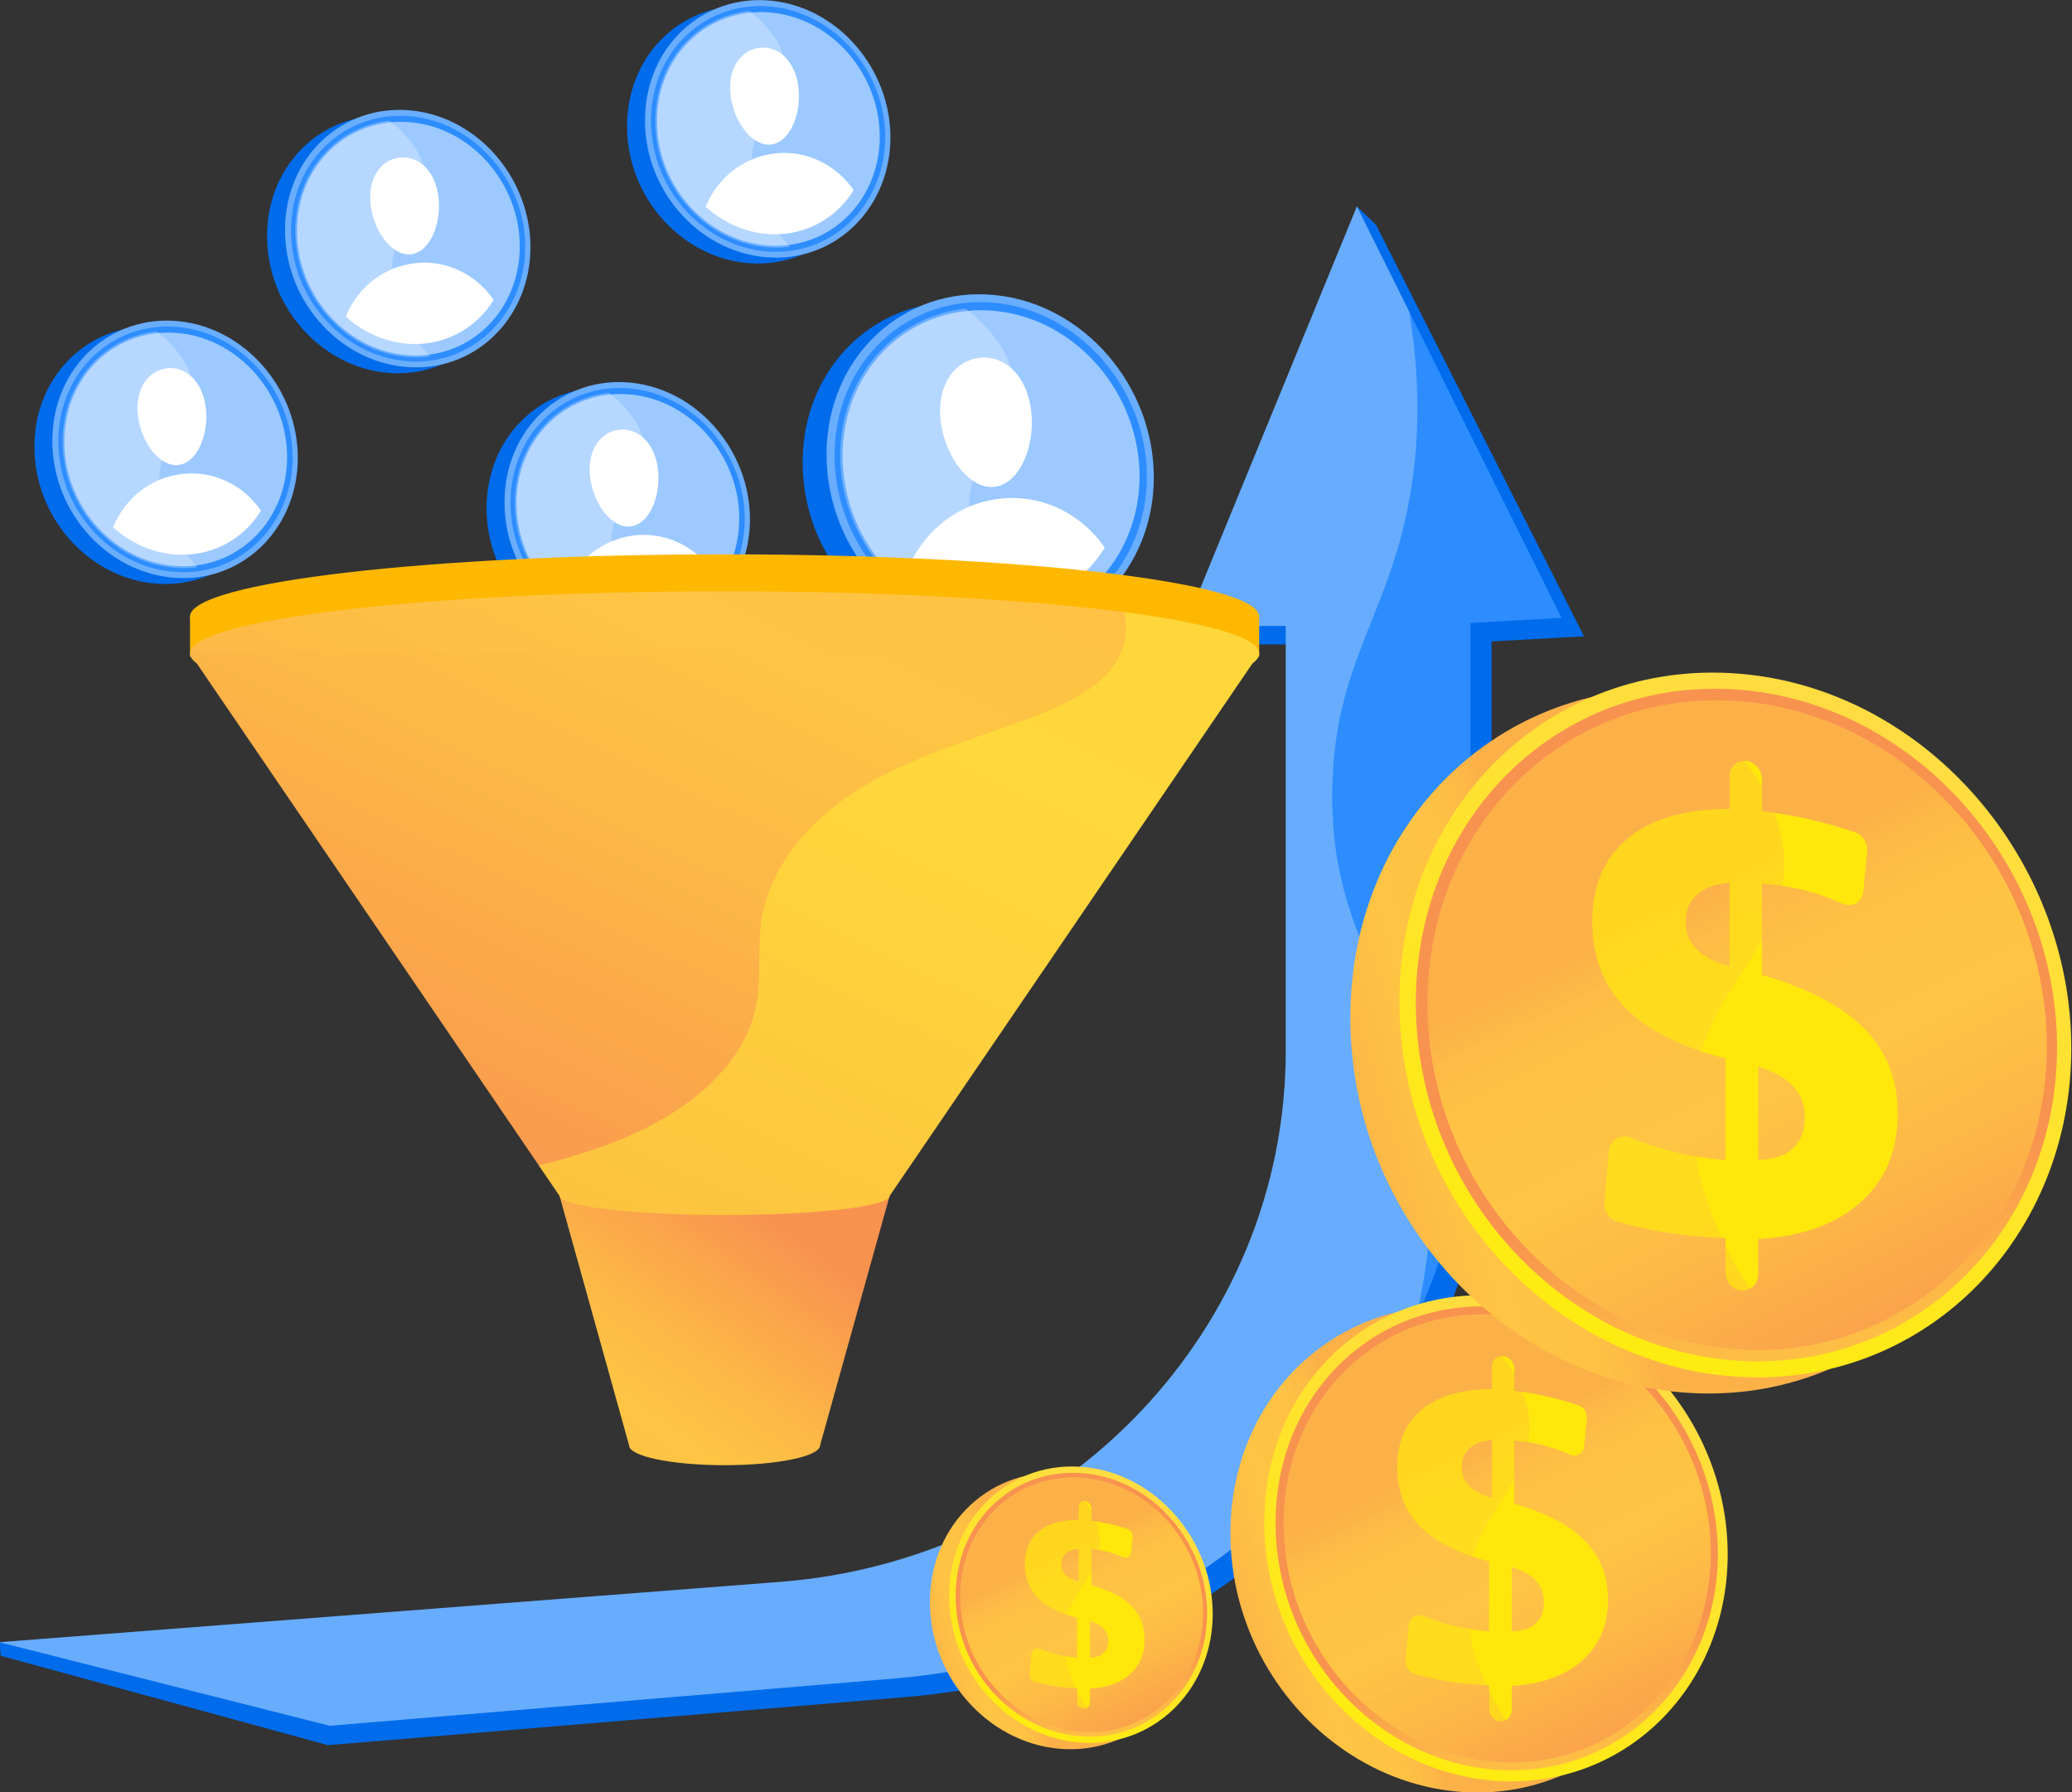 <?xml version="1.0" encoding="UTF-8"?>
<!DOCTYPE svg PUBLIC "-//W3C//DTD SVG 1.1//EN" "http://www.w3.org/Graphics/SVG/1.1/DTD/svg11.dtd">
<!-- Creator: CorelDRAW -->
<svg xmlns="http://www.w3.org/2000/svg" xml:space="preserve" width="124.883mm" height="108.02mm" version="1.1" style="shape-rendering:geometricPrecision; text-rendering:geometricPrecision; image-rendering:optimizeQuality; fill-rule:evenodd; clip-rule:evenodd"
viewBox="0 0 124.883 108.02"
 xmlns:xlink="http://www.w3.org/1999/xlink"
 xmlns:xodm="http://www.corel.com/coreldraw/odm/2003">
 <rect x="0" y="0" width="124.883" height="108.02" fill="#333333" stroke="none"/>
 <defs>
  <style type="text/css">
   <![CDATA[
    .fil8 {fill:none;fill-rule:nonzero}
    .fil0 {fill:#006CEB;fill-rule:nonzero}
    .fil1 {fill:#2D8DFF;fill-rule:nonzero}
    .fil3 {fill:#69ADFE;fill-rule:nonzero}
    .fil11 {fill:#FFB800;fill-rule:nonzero}
    .fil20 {fill:#FFE70C;fill-rule:nonzero}
    .fil6 {fill:white;fill-rule:nonzero;fill-opacity:0}
    .fil5 {fill:#F2F8FF;fill-rule:nonzero;fill-opacity:0.302}
    .fil2 {fill:#F4F7FA;fill-rule:nonzero;fill-opacity:0.302}
    .fil15 {fill:#FFEB33;fill-rule:nonzero;fill-opacity:0.502}
    .fil4 {fill:white;fill-rule:nonzero;fill-opacity:0.529}
    .fil7 {fill:white;fill-rule:nonzero}
    .fil10 {fill:url(#id11);fill-rule:nonzero}
    .fil17 {fill:url(#id12);fill-rule:nonzero}
    .fil27 {fill:url(#id13);fill-rule:nonzero}
    .fil9 {fill:url(#id14);fill-rule:nonzero}
    .fil16 {fill:url(#id15);fill-rule:nonzero}
    .fil23 {fill:url(#id16);fill-rule:nonzero}
    .fil28 {fill:url(#id17);fill-rule:nonzero}
    .fil22 {fill:url(#id18);fill-rule:nonzero}
    .fil19 {fill:url(#id19);fill-rule:nonzero}
    .fil14 {fill:url(#id20);fill-rule:nonzero}
    .fil24 {fill:url(#id21);fill-rule:nonzero}
    .fil25 {fill:url(#id22);fill-rule:nonzero}
    .fil30 {fill:url(#id23);fill-rule:nonzero}
    .fil18 {fill:url(#id24);fill-rule:nonzero}
    .fil13 {fill:url(#id25);fill-rule:nonzero}
    .fil29 {fill:url(#id26);fill-rule:nonzero}
    .fil12 {fill:url(#id27);fill-rule:nonzero}
    .fil21 {fill:url(#id28);fill-rule:nonzero;fill-opacity:0.302}
    .fil26 {fill:url(#id29);fill-rule:nonzero;fill-opacity:0.302}
    .fil31 {fill:url(#id30);fill-rule:nonzero;fill-opacity:0.302}
   ]]>
  </style>
   <clipPath id="id0" style="clip-rule:nonzero">
    <path d="M67.802 28.645c0,4.511 -3.429,8.05 -7.799,7.899 -4.534,-0.157 -8.337,-4.198 -8.337,-9.02 0,-4.822 3.803,-8.335 8.337,-7.862 4.371,0.456 7.799,4.471 7.799,8.983z"/>
   </clipPath>
   <clipPath id="id1" style="clip-rule:nonzero">
    <path d="M67.802 28.645c0,4.511 -3.429,8.05 -7.799,7.899 -4.534,-0.157 -8.337,-4.198 -8.337,-9.02 0,-4.822 3.803,-8.335 8.337,-7.862 4.371,0.456 7.799,4.471 7.799,8.983z"/>
   </clipPath>
   <clipPath id="id2" style="clip-rule:nonzero">
    <path d="M52.362 8.191c0,3.384 -2.572,6.038 -5.85,5.924 -3.401,-0.118 -6.253,-3.148 -6.253,-6.765 0,-3.617 2.852,-6.251 6.253,-5.896 3.278,0.342 5.85,3.353 5.85,6.737z"/>
   </clipPath>
   <clipPath id="id3" style="clip-rule:nonzero">
    <path d="M52.362 8.191c0,3.384 -2.572,6.038 -5.85,5.924 -3.401,-0.118 -6.253,-3.148 -6.253,-6.765 0,-3.617 2.852,-6.251 6.253,-5.896 3.278,0.342 5.85,3.353 5.85,6.737z"/>
   </clipPath>
   <clipPath id="id4" style="clip-rule:nonzero">
    <path d="M30.666 14.805c0,3.384 -2.572,6.038 -5.85,5.924 -3.401,-0.118 -6.253,-3.148 -6.253,-6.765 0,-3.617 2.852,-6.251 6.253,-5.896 3.278,0.342 5.85,3.353 5.85,6.737z"/>
   </clipPath>
   <clipPath id="id5" style="clip-rule:nonzero">
    <path d="M30.666 14.805c0,3.384 -2.572,6.038 -5.85,5.924 -3.401,-0.118 -6.253,-3.148 -6.253,-6.765 0,-3.617 2.852,-6.251 6.253,-5.896 3.278,0.342 5.85,3.353 5.85,6.737z"/>
   </clipPath>
   <clipPath id="id6" style="clip-rule:nonzero">
    <path d="M16.643 27.505c0,3.384 -2.572,6.038 -5.85,5.924 -3.401,-0.117 -6.253,-3.148 -6.253,-6.765 0,-3.617 2.852,-6.251 6.253,-5.896 3.278,0.342 5.85,3.353 5.85,6.737z"/>
   </clipPath>
   <clipPath id="id7" style="clip-rule:nonzero">
    <path d="M16.643 27.505c0,3.384 -2.572,6.038 -5.85,5.924 -3.401,-0.117 -6.253,-3.148 -6.253,-6.765 0,-3.617 2.852,-6.251 6.253,-5.896 3.278,0.342 5.85,3.353 5.85,6.737z"/>
   </clipPath>
   <clipPath id="id8" style="clip-rule:nonzero">
    <path d="M43.895 31.209c0,3.384 -2.572,6.038 -5.85,5.924 -3.401,-0.117 -6.253,-3.148 -6.253,-6.765 0,-3.617 2.852,-6.251 6.253,-5.896 3.278,0.342 5.85,3.353 5.85,6.737z"/>
   </clipPath>
   <clipPath id="id9" style="clip-rule:nonzero">
    <path d="M43.895 31.209c0,3.384 -2.572,6.038 -5.85,5.924 -3.401,-0.117 -6.253,-3.148 -6.253,-6.765 0,-3.617 2.852,-6.251 6.253,-5.896 3.278,0.342 5.85,3.353 5.85,6.737z"/>
   </clipPath>
   <clipPath id="id10" style="clip-rule:nonzero">
    <path d="M56.049 108.027l68.792 0 0 -67.492 -68.792 0 0 67.492z"/>
   </clipPath>
  <linearGradient id="id11" gradientUnits="userSpaceOnUse" x1="32.766" y1="90.495" x2="47.318" y2="70.122">
   <stop offset="0" style="stop-opacity:1; stop-color:#FCB148"/>
   <stop offset="0.051" style="stop-opacity:1; stop-color:#FDBA46"/>
   <stop offset="0.141" style="stop-opacity:1; stop-color:#FFC244"/>
   <stop offset="0.322" style="stop-opacity:1; stop-color:#FFC444"/>
   <stop offset="0.49" style="stop-opacity:1; stop-color:#FDB946"/>
   <stop offset="0.78" style="stop-opacity:1; stop-color:#F99C4D"/>
   <stop offset="0.871" style="stop-opacity:1; stop-color:#F8924F"/>
   <stop offset="1" style="stop-opacity:1; stop-color:#F8924F"/>
  </linearGradient>
  <linearGradient id="id12" gradientUnits="userSpaceOnUse" x1="68.749" y1="88.799" x2="60.018" y2="106.71">
   <stop offset="0" style="stop-opacity:1; stop-color:#FFDB44"/>
   <stop offset="1" style="stop-opacity:1; stop-color:#FEEF06"/>
  </linearGradient>
  <linearGradient id="id13" gradientUnits="userSpaceOnUse" xlink:href="#id11" x1="94.678" y1="65.135" x2="70.866" y2="72.3">
  </linearGradient>
  <linearGradient id="id14" gradientUnits="userSpaceOnUse" xlink:href="#id11" x1="37.793" y1="94.199" x2="52.609" y2="73.826">
  </linearGradient>
  <linearGradient id="id15" gradientUnits="userSpaceOnUse" xlink:href="#id11" x1="61.076" y1="98.023" x2="51.816" y2="100.838">
  </linearGradient>
  <linearGradient id="id16" gradientUnits="userSpaceOnUse" xlink:href="#id12" x1="96.266" y1="78.799" x2="81.184" y2="110.528">
  </linearGradient>
  <linearGradient id="id17" gradientUnits="userSpaceOnUse" xlink:href="#id12" x1="113.728" y1="41.819" x2="91.503" y2="87.62">
  </linearGradient>
  <linearGradient id="id18" gradientUnits="userSpaceOnUse" xlink:href="#id11" x1="83.301" y1="94.942" x2="66.897" y2="100.059">
  </linearGradient>
  <linearGradient id="id19" gradientUnits="userSpaceOnUse" xlink:href="#id11" x1="63.722" y1="93.895" x2="70.601" y2="107.712">
  </linearGradient>
  <linearGradient id="id20" gradientUnits="userSpaceOnUse" xlink:href="#id11" x1="54.726" y1="18.264" x2="23.77" y2="82.558">
  </linearGradient>
  <linearGradient id="id21" gradientUnits="userSpaceOnUse" xlink:href="#id11" x1="93.62" y1="112.552" x2="90.71" y2="97.455">
  </linearGradient>
  <linearGradient id="id22" gradientUnits="userSpaceOnUse" xlink:href="#id11" x1="87.799" y1="87.972" x2="99.97" y2="112.024">
  </linearGradient>
  <linearGradient id="id23" gradientUnits="userSpaceOnUse" xlink:href="#id11" x1="101.293" y1="54.813" x2="118.755" y2="89.866">
  </linearGradient>
  <linearGradient id="id24" gradientUnits="userSpaceOnUse" xlink:href="#id11" x1="67.162" y1="107.976" x2="65.309" y2="99.277">
  </linearGradient>
  <linearGradient id="id25" gradientUnits="userSpaceOnUse" xlink:href="#id11" x1="71.13" y1="19.322" x2="36.999" y2="90.76">
  </linearGradient>
  <linearGradient id="id26" gradientUnits="userSpaceOnUse" xlink:href="#id11" x1="109.76" y1="90.657" x2="105.526" y2="68.652">
  </linearGradient>
  <linearGradient id="id27" gradientUnits="userSpaceOnUse" x1="54.991" y1="17.47" x2="20.86" y2="88.643">
   <stop offset="0" style="stop-opacity:1; stop-color:#FFED50"/>
   <stop offset="0.051" style="stop-opacity:1; stop-color:#FDBA46"/>
   <stop offset="0.141" style="stop-opacity:1; stop-color:#FFC244"/>
   <stop offset="0.322" style="stop-opacity:1; stop-color:#FFC444"/>
   <stop offset="0.49" style="stop-opacity:1; stop-color:#FDB946"/>
   <stop offset="0.78" style="stop-opacity:1; stop-color:#F99C4D"/>
   <stop offset="0.871" style="stop-opacity:1; stop-color:#F8924F"/>
   <stop offset="1" style="stop-opacity:1; stop-color:#F8924F"/>
  </linearGradient>
  <linearGradient id="id28" gradientUnits="userSpaceOnUse" xlink:href="#id11" x1="61.87" y1="94.725" x2="68.749" y2="108.739">
  </linearGradient>
  <linearGradient id="id29" gradientUnits="userSpaceOnUse" xlink:href="#id11" x1="84.359" y1="89.166" x2="96.53" y2="114.021">
  </linearGradient>
  <linearGradient id="id30" gradientUnits="userSpaceOnUse" xlink:href="#id11" x1="96.266" y1="56.619" x2="113.728" y2="92.844">
  </linearGradient>
 </defs>
 <g id="Слой_x0020_1">
  <path class="fil0" d="M82.942 13.557l-1.16 -1.114 -1.425 6.953 -8.944 18.329 0.995 1.114 6.18 -0.003 0 25.608c0,16.768 -13.52,30.714 -31.036,32.012l-47.594 2.516 0.09 0.819 19.716 5.385 34.924 -2.908c19.92,-1.644 35.213,-17.558 35.213,-36.641l0 -26.97 5.572 -0.307 -12.53 -24.794z"/>
  <path class="fil1" d="M81.783 12.443l-10.369 25.282 6.082 -0.003 0 25.608c0,16.769 -13.308,30.714 -30.55,32.013l-46.989 3.629 19.921 5.035 34.092 -2.854c19.608,-1.644 34.66,-17.557 34.66,-36.641l0 -26.969 5.485 -0.307 -12.333 -24.794z"/>
  <g id="_2322354744224">
   <path class="fil2" d="M85.552 65.918c-1.611,-6.872 -5.416,-10.085 -5.255,-18.416 0.126,-6.532 2.561,-9.524 4.034,-14.761 0.998,-3.545 1.559,-8.138 0.61,-13.95l-3.159 -6.349 -10.369 25.282 6.082 -0.003 0 25.608c0,16.769 -13.308,30.714 -30.55,32.013l-46.989 3.629 19.921 5.035 34.092 -2.854c14.108,-1.183 25.858,-9.754 31.339,-21.577 1.062,-4.407 1.313,-9.09 0.242,-13.658z"/>
  </g>
  <path class="fil0" d="M68.102 29.241c0,5.499 -4.173,9.825 -9.507,9.656 -5.55,-0.175 -10.219,-5.115 -10.219,-11.026 0,-5.911 4.668,-10.202 10.219,-9.606 5.334,0.572 9.507,5.478 9.507,10.977z"/>
  <path class="fil3" d="M69.543 28.766c0,5.499 -4.173,9.825 -9.507,9.656 -5.551,-0.176 -10.219,-5.115 -10.219,-11.026 0,-5.911 4.668,-10.202 10.219,-9.607 5.333,0.572 9.507,5.478 9.507,10.976z"/>
  <path class="fil1" d="M69.124 28.737c0,5.257 -3.993,9.385 -9.088,9.215 -5.293,-0.176 -9.737,-4.891 -9.737,-10.523 0,-5.632 4.444,-9.729 9.737,-9.17 5.095,0.538 9.088,5.221 9.088,10.478z"/>
  <path class="fil4" d="M68.683 28.707c0,5.004 -3.803,8.929 -8.651,8.762 -5.029,-0.174 -9.247,-4.656 -9.247,-10.005 0,-5.349 4.218,-9.245 9.248,-8.72 4.848,0.506 8.651,4.959 8.651,9.963z"/>
  <path class="fil5" d="M58.446 29.961c0.297,-3.022 2.992,-4.301 2.64,-7.08 -0.217,-1.713 -1.477,-3.157 -2.883,-4.284 -4.263,0.461 -7.561,4.099 -7.561,8.857 0,5.434 4.284,9.987 9.393,10.163 0.496,0.017 0.981,-0.009 1.452,-0.073 -2.029,-2.08 -3.297,-4.986 -3.042,-7.582z"/>
  <g style="clip-path:url(#id0)">
   <polygon class="fil6" points="51.666,19.62 67.802,19.62 67.802,36.549 51.666,36.549 "/>
  </g>
  <g style="clip-path:url(#id1)">
   <g id="_2322354775520">
    <path id="_1" class="fil7" d="M59.985 29.333c1.501,-0.209 2.439,-2.504 2.158,-4.646 -0.281,-2.142 -1.676,-3.322 -3.177,-3.112 -1.501,0.209 -2.541,1.728 -2.26,3.87 0.282,2.143 1.778,4.098 3.279,3.888z"/>
    <path class="fil7" d="M60.083 30.078c-3.734,0.521 -6.351,4.062 -5.846,7.91l0.043 0.327 13.521 -1.886 -0.043 -0.327c-0.505,-3.848 -3.942,-6.544 -7.676,-6.024z"/>
   </g>
  </g>
  <path class="fil8" d="M67.802 28.645c0,4.511 -3.429,8.05 -7.799,7.899 -4.534,-0.157 -8.337,-4.198 -8.337,-9.02 0,-4.822 3.803,-8.335 8.337,-7.862 4.371,0.456 7.799,4.471 7.799,8.983z"/>
  <path class="fil0" d="M52.587 8.637c0,4.124 -3.13,7.369 -7.13,7.242 -4.163,-0.132 -7.664,-3.836 -7.664,-8.27 0,-4.433 3.501,-7.651 7.664,-7.205 4,0.429 7.13,4.108 7.13,8.232z"/>
  <path class="fil3" d="M53.668 8.281c0,4.124 -3.13,7.369 -7.13,7.242 -4.163,-0.132 -7.664,-3.837 -7.664,-8.27 0,-4.433 3.501,-7.652 7.664,-7.205 4,0.429 7.13,4.108 7.13,8.232z"/>
  <path class="fil1" d="M53.354 8.26c0,3.942 -2.995,7.039 -6.816,6.911 -3.97,-0.132 -7.303,-3.668 -7.303,-7.892 0,-4.224 3.333,-7.296 7.302,-6.877 3.821,0.403 6.816,3.916 6.816,7.858z"/>
  <path class="fil4" d="M53.023 8.237c0,3.753 -2.853,6.697 -6.488,6.571 -3.772,-0.13 -6.936,-3.492 -6.936,-7.504 0,-4.012 3.163,-6.934 6.936,-6.54 3.636,0.379 6.488,3.72 6.488,7.473z"/>
  <path class="fil5" d="M45.345 9.178c0.223,-2.266 2.244,-3.226 1.98,-5.31 -0.163,-1.285 -1.108,-2.368 -2.162,-3.213 -3.198,0.346 -5.67,3.074 -5.67,6.643 0,4.075 3.213,7.49 7.045,7.622 0.372,0.013 0.735,-0.007 1.089,-0.055 -1.522,-1.56 -2.473,-3.74 -2.281,-5.687z"/>
  <g style="clip-path:url(#id2)">
   <polygon class="fil6" points="40.26,1.422 52.362,1.422 52.362,14.118 40.26,14.118 "/>
  </g>
  <g style="clip-path:url(#id3)">
   <g id="_2357637460016">
    <path id="_1_0" class="fil7" d="M46.5 8.706c1.126,-0.157 1.829,-1.878 1.618,-3.485 -0.211,-1.607 -1.257,-2.491 -2.383,-2.334 -1.126,0.157 -1.906,1.296 -1.695,2.903 0.211,1.607 1.333,3.073 2.459,2.916z"/>
    <path class="fil7" d="M46.573 9.265c-2.801,0.391 -4.763,3.046 -4.384,5.932l0.032 0.245 10.141 -1.414 -0.032 -0.245c-0.379,-2.886 -2.957,-4.908 -5.757,-4.518z"/>
   </g>
  </g>
  <path class="fil8" d="M52.362 8.191c0,3.384 -2.572,6.038 -5.85,5.924 -3.401,-0.118 -6.253,-3.148 -6.253,-6.765 0,-3.617 2.852,-6.251 6.253,-5.896 3.278,0.342 5.85,3.353 5.85,6.737z"/>
  <path class="fil0" d="M30.891 15.252c0,4.124 -3.13,7.369 -7.13,7.242 -4.163,-0.132 -7.664,-3.836 -7.664,-8.27 0,-4.433 3.501,-7.652 7.664,-7.205 4,0.429 7.13,4.108 7.13,8.232z"/>
  <path class="fil3" d="M31.972 14.896c0,4.124 -3.13,7.369 -7.13,7.242 -4.163,-0.132 -7.664,-3.837 -7.664,-8.27 0,-4.433 3.501,-7.652 7.664,-7.205 4,0.429 7.13,4.108 7.13,8.232z"/>
  <path class="fil1" d="M31.658 14.874c0,3.942 -2.995,7.039 -6.816,6.911 -3.97,-0.133 -7.303,-3.668 -7.303,-7.892 0,-4.224 3.333,-7.296 7.302,-6.877 3.821,0.403 6.816,3.916 6.816,7.858z"/>
  <path class="fil4" d="M31.327 14.851c0,3.753 -2.852,6.697 -6.488,6.571 -3.772,-0.13 -6.936,-3.492 -6.936,-7.504 0,-4.012 3.163,-6.934 6.936,-6.54 3.636,0.379 6.488,3.72 6.488,7.473z"/>
  <path class="fil5" d="M23.649 15.792c0.223,-2.266 2.244,-3.225 1.98,-5.31 -0.163,-1.285 -1.108,-2.368 -2.162,-3.213 -3.198,0.346 -5.671,3.074 -5.671,6.643 0,4.075 3.213,7.49 7.045,7.622 0.372,0.013 0.735,-0.007 1.089,-0.055 -1.522,-1.56 -2.473,-3.74 -2.281,-5.687z"/>
  <g style="clip-path:url(#id4)">
   <polygon class="fil6" points="18.564,8.036 30.666,8.036 30.666,20.733 18.564,20.733 "/>
  </g>
  <g style="clip-path:url(#id5)">
   <g id="_2357637420080">
    <path id="_1_1" class="fil7" d="M24.804 15.321c1.126,-0.157 1.829,-1.878 1.618,-3.485 -0.211,-1.607 -1.257,-2.491 -2.382,-2.334 -1.126,0.157 -1.906,1.296 -1.695,2.903 0.211,1.607 1.333,3.073 2.459,2.916z"/>
    <path class="fil7" d="M24.877 15.88c-2.801,0.391 -4.763,3.046 -4.384,5.932l0.032 0.245 10.141 -1.415 -0.032 -0.245c-0.379,-2.886 -2.957,-4.908 -5.757,-4.518z"/>
   </g>
  </g>
  <path class="fil8" d="M30.666 14.805c0,3.384 -2.572,6.038 -5.85,5.924 -3.401,-0.118 -6.253,-3.148 -6.253,-6.765 0,-3.617 2.852,-6.251 6.253,-5.896 3.278,0.342 5.85,3.353 5.85,6.737z"/>
  <path class="fil0" d="M16.868 27.951c0,4.124 -3.13,7.369 -7.13,7.242 -4.163,-0.132 -7.664,-3.836 -7.664,-8.27 0,-4.433 3.501,-7.651 7.664,-7.205 4,0.429 7.13,4.108 7.13,8.232z"/>
  <path class="fil3" d="M17.949 27.596c0,4.124 -3.13,7.368 -7.13,7.242 -4.163,-0.132 -7.664,-3.836 -7.664,-8.27 0,-4.433 3.501,-7.652 7.664,-7.205 4,0.429 7.13,4.108 7.13,8.232z"/>
  <path class="fil1" d="M17.635 27.574c0,3.942 -2.995,7.039 -6.816,6.911 -3.97,-0.133 -7.303,-3.668 -7.303,-7.892 0,-4.224 3.333,-7.296 7.302,-6.877 3.821,0.403 6.816,3.916 6.816,7.858z"/>
  <path class="fil4" d="M17.304 27.551c0,3.753 -2.853,6.697 -6.488,6.571 -3.772,-0.13 -6.936,-3.492 -6.936,-7.503 0,-4.012 3.163,-6.934 6.936,-6.54 3.636,0.379 6.488,3.72 6.488,7.473z"/>
  <path class="fil5" d="M9.626 28.492c0.223,-2.266 2.244,-3.225 1.98,-5.31 -0.163,-1.285 -1.108,-2.368 -2.162,-3.213 -3.198,0.346 -5.671,3.074 -5.671,6.643 0,4.075 3.213,7.49 7.045,7.622 0.372,0.013 0.735,-0.007 1.089,-0.055 -1.522,-1.56 -2.473,-3.74 -2.281,-5.687z"/>
  <g style="clip-path:url(#id6)">
   <polygon class="fil6" points="4.541,20.736 16.643,20.736 16.643,33.433 4.541,33.433 "/>
  </g>
  <g style="clip-path:url(#id7)">
   <g id="_2357637487520">
    <path id="_1_2" class="fil7" d="M10.781 28.02c1.126,-0.157 1.829,-1.878 1.618,-3.485 -0.211,-1.607 -1.257,-2.491 -2.383,-2.334 -1.126,0.157 -1.906,1.296 -1.695,2.903 0.211,1.607 1.333,3.073 2.459,2.916z"/>
    <path class="fil7" d="M10.854 28.58c-2.801,0.391 -4.763,3.046 -4.384,5.932l0.032 0.245 10.141 -1.414 -0.032 -0.245c-0.379,-2.886 -2.957,-4.908 -5.757,-4.518z"/>
   </g>
  </g>
  <path class="fil8" d="M16.643 27.505c0,3.384 -2.572,6.038 -5.85,5.924 -3.401,-0.117 -6.253,-3.148 -6.253,-6.765 0,-3.617 2.852,-6.251 6.253,-5.896 3.278,0.342 5.85,3.353 5.85,6.737z"/>
  <path class="fil0" d="M44.12 31.656c0,4.124 -3.13,7.369 -7.13,7.242 -4.163,-0.132 -7.664,-3.836 -7.664,-8.27 0,-4.433 3.501,-7.651 7.664,-7.205 4,0.429 7.13,4.108 7.13,8.232z"/>
  <path class="fil3" d="M45.201 31.3c0,4.124 -3.13,7.368 -7.13,7.242 -4.163,-0.132 -7.664,-3.836 -7.664,-8.27 0,-4.434 3.501,-7.652 7.664,-7.205 4,0.429 7.13,4.108 7.13,8.233z"/>
  <path class="fil1" d="M44.888 31.278c0,3.943 -2.995,7.039 -6.816,6.912 -3.97,-0.133 -7.303,-3.668 -7.303,-7.892 0,-4.224 3.333,-7.296 7.302,-6.877 3.821,0.403 6.816,3.916 6.816,7.858z"/>
  <path class="fil4" d="M44.556 31.255c0,3.753 -2.853,6.697 -6.488,6.571 -3.772,-0.13 -6.936,-3.492 -6.936,-7.504 0,-4.012 3.163,-6.934 6.936,-6.54 3.636,0.379 6.488,3.72 6.488,7.473z"/>
  <path class="fil5" d="M36.879 32.196c0.223,-2.266 2.244,-3.226 1.98,-5.31 -0.163,-1.285 -1.108,-2.368 -2.162,-3.213 -3.198,0.346 -5.671,3.074 -5.671,6.643 0,4.075 3.213,7.49 7.045,7.622 0.372,0.013 0.735,-0.007 1.089,-0.055 -1.522,-1.56 -2.473,-3.74 -2.281,-5.687z"/>
  <g style="clip-path:url(#id8)">
   <polygon class="fil6" points="31.793,24.44 43.895,24.44 43.895,37.137 31.793,37.137 "/>
  </g>
  <g style="clip-path:url(#id9)">
   <g id="_2357637486560">
    <path id="_1_3" class="fil7" d="M38.033 31.725c1.126,-0.157 1.829,-1.878 1.618,-3.485 -0.211,-1.607 -1.257,-2.491 -2.383,-2.334 -1.126,0.157 -1.906,1.296 -1.695,2.903 0.211,1.607 1.333,3.073 2.459,2.916z"/>
    <path class="fil7" d="M38.106 32.284c-2.801,0.391 -4.763,3.046 -4.385,5.932l0.032 0.245 10.141 -1.415 -0.032 -0.245c-0.379,-2.886 -2.957,-4.908 -5.757,-4.518z"/>
   </g>
  </g>
  <path class="fil8" d="M43.895 31.209c0,3.384 -2.572,6.038 -5.85,5.924 -3.401,-0.117 -6.253,-3.148 -6.253,-6.765 0,-3.617 2.852,-6.251 6.253,-5.896 3.278,0.342 5.85,3.353 5.85,6.737z"/>
  <path class="fil9" d="M43.672 88.303c3.178,0 5.754,-0.535 5.754,-1.194 0,-0.66 -2.576,-1.194 -5.754,-1.194 -3.178,0 -5.754,0.535 -5.754,1.194 0,0.66 2.576,1.194 5.754,1.194z"/>
  <polygon class="fil10" points="53.619,72.071 49.427,87.109 37.918,87.109 33.726,72.071 "/>
  <path class="fil11" d="M43.672 40.906c17.794,0 32.22,-1.679 32.22,-3.749 0,-2.071 -14.425,-3.749 -32.22,-3.749 -17.795,0 -32.22,1.679 -32.22,3.749 0,2.071 14.425,3.749 32.22,3.749z"/>
  <polygon class="fil11" points="11.453,39.575 75.892,39.575 75.892,37.156 11.453,37.156 "/>
  <path class="fil12" d="M43.672 43.132c17.794,0 32.22,-1.679 32.22,-3.749 0,-2.071 -14.425,-3.749 -32.22,-3.749 -17.795,0 -32.22,1.679 -32.22,3.749 0,2.071 14.425,3.749 32.22,3.749z"/>
  <path class="fil13" d="M43.672 73.228c5.493,0 9.947,-0.518 9.947,-1.157 0,-0.639 -4.453,-1.157 -9.947,-1.157 -5.494,0 -9.947,0.518 -9.947,1.157 0,0.639 4.453,1.157 9.947,1.157z"/>
  <polygon class="fil14" points="75.892,39.383 53.619,72.071 33.726,72.071 11.453,39.383 "/>
  <g id="_2357637478064">
   <path class="fil15" d="M44.235 63.666c3.07,-4.378 -0.053,-7.149 3.175,-11.994 5.409,-8.12 18.662,-7.061 20.301,-12.777 0.159,-0.553 0.221,-1.215 0.061,-2.002 5.052,0.662 8.121,1.534 8.121,2.489 0,0.203 -0.14,0.403 -0.407,0.597l-21.866 32.091c0,0.639 -4.453,1.157 -9.947,1.157 -5.493,0 -9.947,-0.518 -9.947,-1.157l-1.256 -1.843c5.005,-1.188 9.405,-3.196 11.765,-6.561z"/>
  </g>
  <g>
  </g>
  <g style="clip-path:url(#id10)">
   <g id="_2357637463328">
    <path class="fil16" d="M71.932 97.643c0,4.427 -3.36,7.91 -7.655,7.774 -4.469,-0.142 -8.228,-4.118 -8.228,-8.877 0,-4.759 3.759,-8.213 8.228,-7.734 4.295,0.461 7.655,4.41 7.655,8.837z"/>
    <path class="fil17" d="M73.093 97.261c0,4.427 -3.36,7.91 -7.655,7.774 -4.47,-0.141 -8.229,-4.118 -8.229,-8.877 0,-4.759 3.759,-8.213 8.229,-7.734 4.294,0.461 7.655,4.41 7.655,8.837z"/>
    <path class="fil18" d="M72.756 97.238c0,4.232 -3.215,7.556 -7.318,7.419 -4.262,-0.142 -7.84,-3.937 -7.84,-8.471 0,-4.534 3.579,-7.833 7.84,-7.383 4.103,0.433 7.318,4.203 7.318,8.436z"/>
    <path class="fil19" d="M72.514 97.221c0,4.093 -3.111,7.303 -7.076,7.166 -4.114,-0.143 -7.564,-3.808 -7.564,-8.182 0,-4.375 3.45,-7.561 7.564,-7.132 3.965,0.414 7.076,4.056 7.076,8.148z"/>
    <path class="fil20" d="M65.397 90.465c0.211,0.021 0.382,0.216 0.382,0.437l0 0.753c0.422,0.049 0.845,0.124 1.268,0.227 0.312,0.075 0.622,0.166 0.93,0.27 0.184,0.062 0.31,0.255 0.291,0.452l-0.09 0.945c-0.024,0.251 -0.264,0.398 -0.49,0.294 -0.203,-0.093 -0.411,-0.173 -0.624,-0.239 -0.372,-0.116 -0.764,-0.191 -1.177,-0.227l-0.108 -0.009 0 2.158c1.101,0.317 1.909,0.744 2.432,1.281 0.52,0.534 0.779,1.2 0.779,2 0,0.864 -0.286,1.556 -0.861,2.079 -0.578,0.525 -1.389,0.82 -2.437,0.884l0 0.832c0,0.221 -0.171,0.393 -0.382,0.384l-0.007 -0c-0.212,-0.009 -0.384,-0.195 -0.384,-0.417l0 -0.821 -0.17 -0.008c-0.492,-0.023 -0.962,-0.075 -1.412,-0.155 -0.333,-0.06 -0.658,-0.137 -0.976,-0.231 -0.192,-0.057 -0.324,-0.245 -0.306,-0.448l0.106 -1.215c0.023,-0.263 0.279,-0.415 0.521,-0.317 0.282,0.115 0.569,0.212 0.858,0.29 0.451,0.122 0.909,0.201 1.372,0.236l0.007 -2.401c-1.056,-0.269 -1.848,-0.668 -2.368,-1.196 -0.522,-0.531 -0.784,-1.21 -0.784,-2.037 0,-0.855 0.284,-1.515 0.85,-1.978 0.563,-0.461 1.364,-0.69 2.397,-0.69l0 -0.77c0,-0.222 0.171,-0.385 0.383,-0.364zm-0.383 2.88c-0.327,0.025 -0.581,0.117 -0.764,0.277 -0.183,0.161 -0.274,0.377 -0.274,0.648 0,0.257 0.084,0.471 0.253,0.644 0.169,0.172 0.43,0.309 0.784,0.412l0 -1.981 0.001 0zm0.677 4.347l0 2.201c0.355,0.001 0.627,-0.087 0.817,-0.262 0.19,-0.175 0.285,-0.422 0.285,-0.741 0,-0.291 -0.088,-0.533 -0.264,-0.724 -0.177,-0.192 -0.456,-0.35 -0.838,-0.474z"/>
    <path class="fil21" d="M64.158 98.224c0.239,-2.433 2.409,-3.463 2.126,-5.7 -0.175,-1.379 -1.189,-2.542 -2.321,-3.449 -3.433,0.371 -6.088,3.3 -6.088,7.13 0,4.375 3.45,8.04 7.564,8.182 0.399,0.014 0.789,-0.008 1.169,-0.059 -1.633,-1.675 -2.655,-4.014 -2.449,-6.105z"/>
    <path class="fil22" d="M102.091 94.35c0,7.785 -5.909,13.909 -13.461,13.671 -7.859,-0.248 -14.47,-7.242 -14.47,-15.61 0,-8.369 6.61,-14.443 14.47,-13.6 7.552,0.81 13.461,7.755 13.461,15.54z"/>
    <path class="fil23" d="M104.131 93.679c0,7.785 -5.909,13.909 -13.461,13.671 -7.859,-0.248 -14.47,-7.242 -14.47,-15.61 0,-8.369 6.61,-14.443 14.47,-13.6 7.552,0.81 13.461,7.755 13.461,15.54z"/>
    <path class="fil24" d="M103.538 93.638c0,7.442 -5.654,13.287 -12.868,13.046 -7.494,-0.25 -13.787,-6.924 -13.787,-14.897 0,-7.973 6.293,-13.773 13.787,-12.982 7.215,0.761 12.868,7.391 12.868,14.833z"/>
    <path class="fil25" d="M103.114 93.608c0,7.196 -5.471,12.841 -12.443,12.6 -7.234,-0.25 -13.301,-6.696 -13.301,-14.388 0,-7.692 6.066,-13.296 13.301,-12.541 6.973,0.728 12.443,7.132 12.443,14.329z"/>
    <path class="fil20" d="M90.599 81.728c0.371,0.036 0.671,0.381 0.671,0.769l0 1.325c0.742,0.085 1.485,0.218 2.229,0.398 0.549,0.133 1.093,0.291 1.635,0.474 0.324,0.11 0.545,0.447 0.512,0.795l-0.158 1.661c-0.042,0.441 -0.465,0.7 -0.863,0.517 -0.357,-0.164 -0.722,-0.304 -1.097,-0.421 -0.654,-0.204 -1.343,-0.337 -2.069,-0.398l-0.19 -0.016 0 3.795c1.936,0.558 3.357,1.309 4.276,2.253 0.914,0.939 1.37,2.111 1.37,3.516 0,1.52 -0.504,2.737 -1.515,3.655 -1.016,0.923 -2.442,1.442 -4.285,1.554l0 1.463c0,0.388 -0.301,0.691 -0.672,0.675l-0.012 -0c-0.372,-0.016 -0.674,-0.344 -0.674,-0.733l0 -1.442 -0.299 -0.014c-0.864,-0.041 -1.692,-0.131 -2.482,-0.273 -0.586,-0.105 -1.158,-0.24 -1.716,-0.406 -0.337,-0.101 -0.569,-0.432 -0.538,-0.788l0.186 -2.136c0.04,-0.462 0.49,-0.731 0.916,-0.557 0.497,0.202 1,0.372 1.509,0.51 0.793,0.215 1.598,0.354 2.412,0.415l0.012 -4.221c-1.858,-0.474 -3.249,-1.175 -4.163,-2.105 -0.918,-0.933 -1.379,-2.128 -1.379,-3.581 0,-1.504 0.499,-2.664 1.495,-3.478 0.99,-0.81 2.398,-1.213 4.214,-1.213l0 -1.354c0,-0.39 0.302,-0.675 0.674,-0.639zm-0.674 5.066c-0.574,0.043 -1.022,0.205 -1.343,0.488 -0.321,0.283 -0.481,0.662 -0.481,1.139 0,0.452 0.149,0.829 0.446,1.132 0.297,0.303 0.756,0.544 1.379,0.724l0 -3.483zm1.191 7.644l0 3.871c0.624,0.001 1.103,-0.152 1.437,-0.46 0.334,-0.307 0.5,-0.742 0.5,-1.303 0,-0.512 -0.155,-0.937 -0.465,-1.274 -0.311,-0.338 -0.801,-0.616 -1.472,-0.834z"/>
    <path class="fil26" d="M88.418 95.371c0.42,-4.278 4.237,-6.089 3.739,-10.024 -0.307,-2.425 -2.091,-4.469 -4.082,-6.065 -6.037,0.652 -10.706,5.803 -10.706,12.539 0,7.693 6.066,14.138 13.301,14.388 0.702,0.025 1.389,-0.013 2.055,-0.103 -2.873,-2.945 -4.669,-7.059 -4.307,-10.734z"/>
    <path class="fil27" d="M121.882 64.153c0,11.287 -8.567,20.166 -19.516,19.82 -11.395,-0.361 -20.979,-10.499 -20.979,-22.633 0,-12.133 9.584,-20.941 20.979,-19.718 10.95,1.174 19.516,11.244 19.516,22.531z"/>
    <path class="fil28" d="M124.841 63.179c0,11.287 -8.567,20.166 -19.516,19.82 -11.395,-0.361 -20.979,-10.499 -20.979,-22.632 0,-12.133 9.584,-20.941 20.979,-19.718 10.949,1.175 19.516,11.244 19.516,22.531z"/>
    <path class="fil29" d="M123.981 63.119c0,10.79 -8.197,19.264 -18.657,18.915 -10.866,-0.362 -19.989,-10.039 -19.989,-21.599 0,-11.56 9.123,-19.969 19.989,-18.822 10.46,1.104 18.657,10.716 18.657,21.506z"/>
    <path class="fil30" d="M123.366 63.077c0,10.434 -7.931,18.618 -18.042,18.268 -10.488,-0.362 -19.284,-9.708 -19.284,-20.861 0,-11.153 8.796,-19.277 19.285,-18.183 10.11,1.055 18.041,10.341 18.041,20.775z"/>
    <path class="fil20" d="M105.221 45.852c0.538,0.053 0.973,0.551 0.973,1.114l0 1.921c1.076,0.124 2.153,0.316 3.232,0.578 0.795,0.193 1.586,0.422 2.37,0.688 0.47,0.159 0.791,0.648 0.743,1.153l-0.229 2.409c-0.061,0.639 -0.674,1.015 -1.251,0.75 -0.517,-0.237 -1.047,-0.441 -1.59,-0.61 -0.948,-0.295 -1.948,-0.488 -2.999,-0.577l-0.275 -0.023 0 5.502c2.807,0.809 4.868,1.897 6.2,3.266 1.326,1.362 1.986,3.06 1.986,5.098 0,2.204 -0.73,3.969 -2.196,5.3 -1.474,1.338 -3.541,2.091 -6.213,2.254l0 2.12c0,0.563 -0.436,1.002 -0.975,0.98l-0.017 -0.001c-0.539,-0.022 -0.978,-0.498 -0.978,-1.063l0 -2.092 -0.434 -0.02c-1.252,-0.059 -2.453,-0.19 -3.599,-0.395 -0.849,-0.152 -1.679,-0.348 -2.488,-0.589 -0.489,-0.145 -0.825,-0.626 -0.78,-1.142l0.27 -3.096c0.058,-0.67 0.711,-1.059 1.329,-0.808 0.72,0.293 1.449,0.539 2.187,0.74 1.15,0.312 2.316,0.513 3.497,0.602l0.018 -6.12c-2.694,-0.687 -4.711,-1.704 -6.036,-3.051 -1.331,-1.354 -1.999,-3.086 -1.999,-5.192 0,-2.18 0.725,-3.862 2.168,-5.043 1.436,-1.175 3.477,-1.759 6.11,-1.758l0 -1.964c0,-0.565 0.438,-0.98 0.977,-0.927zm-0.977 7.343c-0.833,0.062 -1.482,0.298 -1.946,0.707 -0.465,0.41 -0.699,0.961 -0.699,1.652 0,0.654 0.215,1.202 0.646,1.641 0.43,0.439 1.097,0.789 1.999,1.051l0 -5.05zm1.727 11.082l0 5.613c0.905,0.002 1.599,-0.221 2.084,-0.667 0.484,-0.446 0.725,-1.075 0.725,-1.889 0,-0.742 -0.225,-1.357 -0.674,-1.847 -0.45,-0.49 -1.161,-0.893 -2.135,-1.209z"/>
    <path class="fil31" d="M102.06 65.632c0.609,-6.203 6.142,-8.828 5.42,-14.533 -0.445,-3.516 -3.032,-6.48 -5.918,-8.793 -8.753,0.946 -15.522,8.413 -15.522,18.179 0,11.153 8.795,20.498 19.284,20.861 1.019,0.035 2.013,-0.019 2.98,-0.15 -4.166,-4.27 -6.769,-10.235 -6.245,-15.564z"/>
   </g>
  </g>
  <polygon class="fil8" points="56.049,108.027 124.841,108.027 124.841,40.535 56.049,40.535 "/>
 </g>
</svg>
